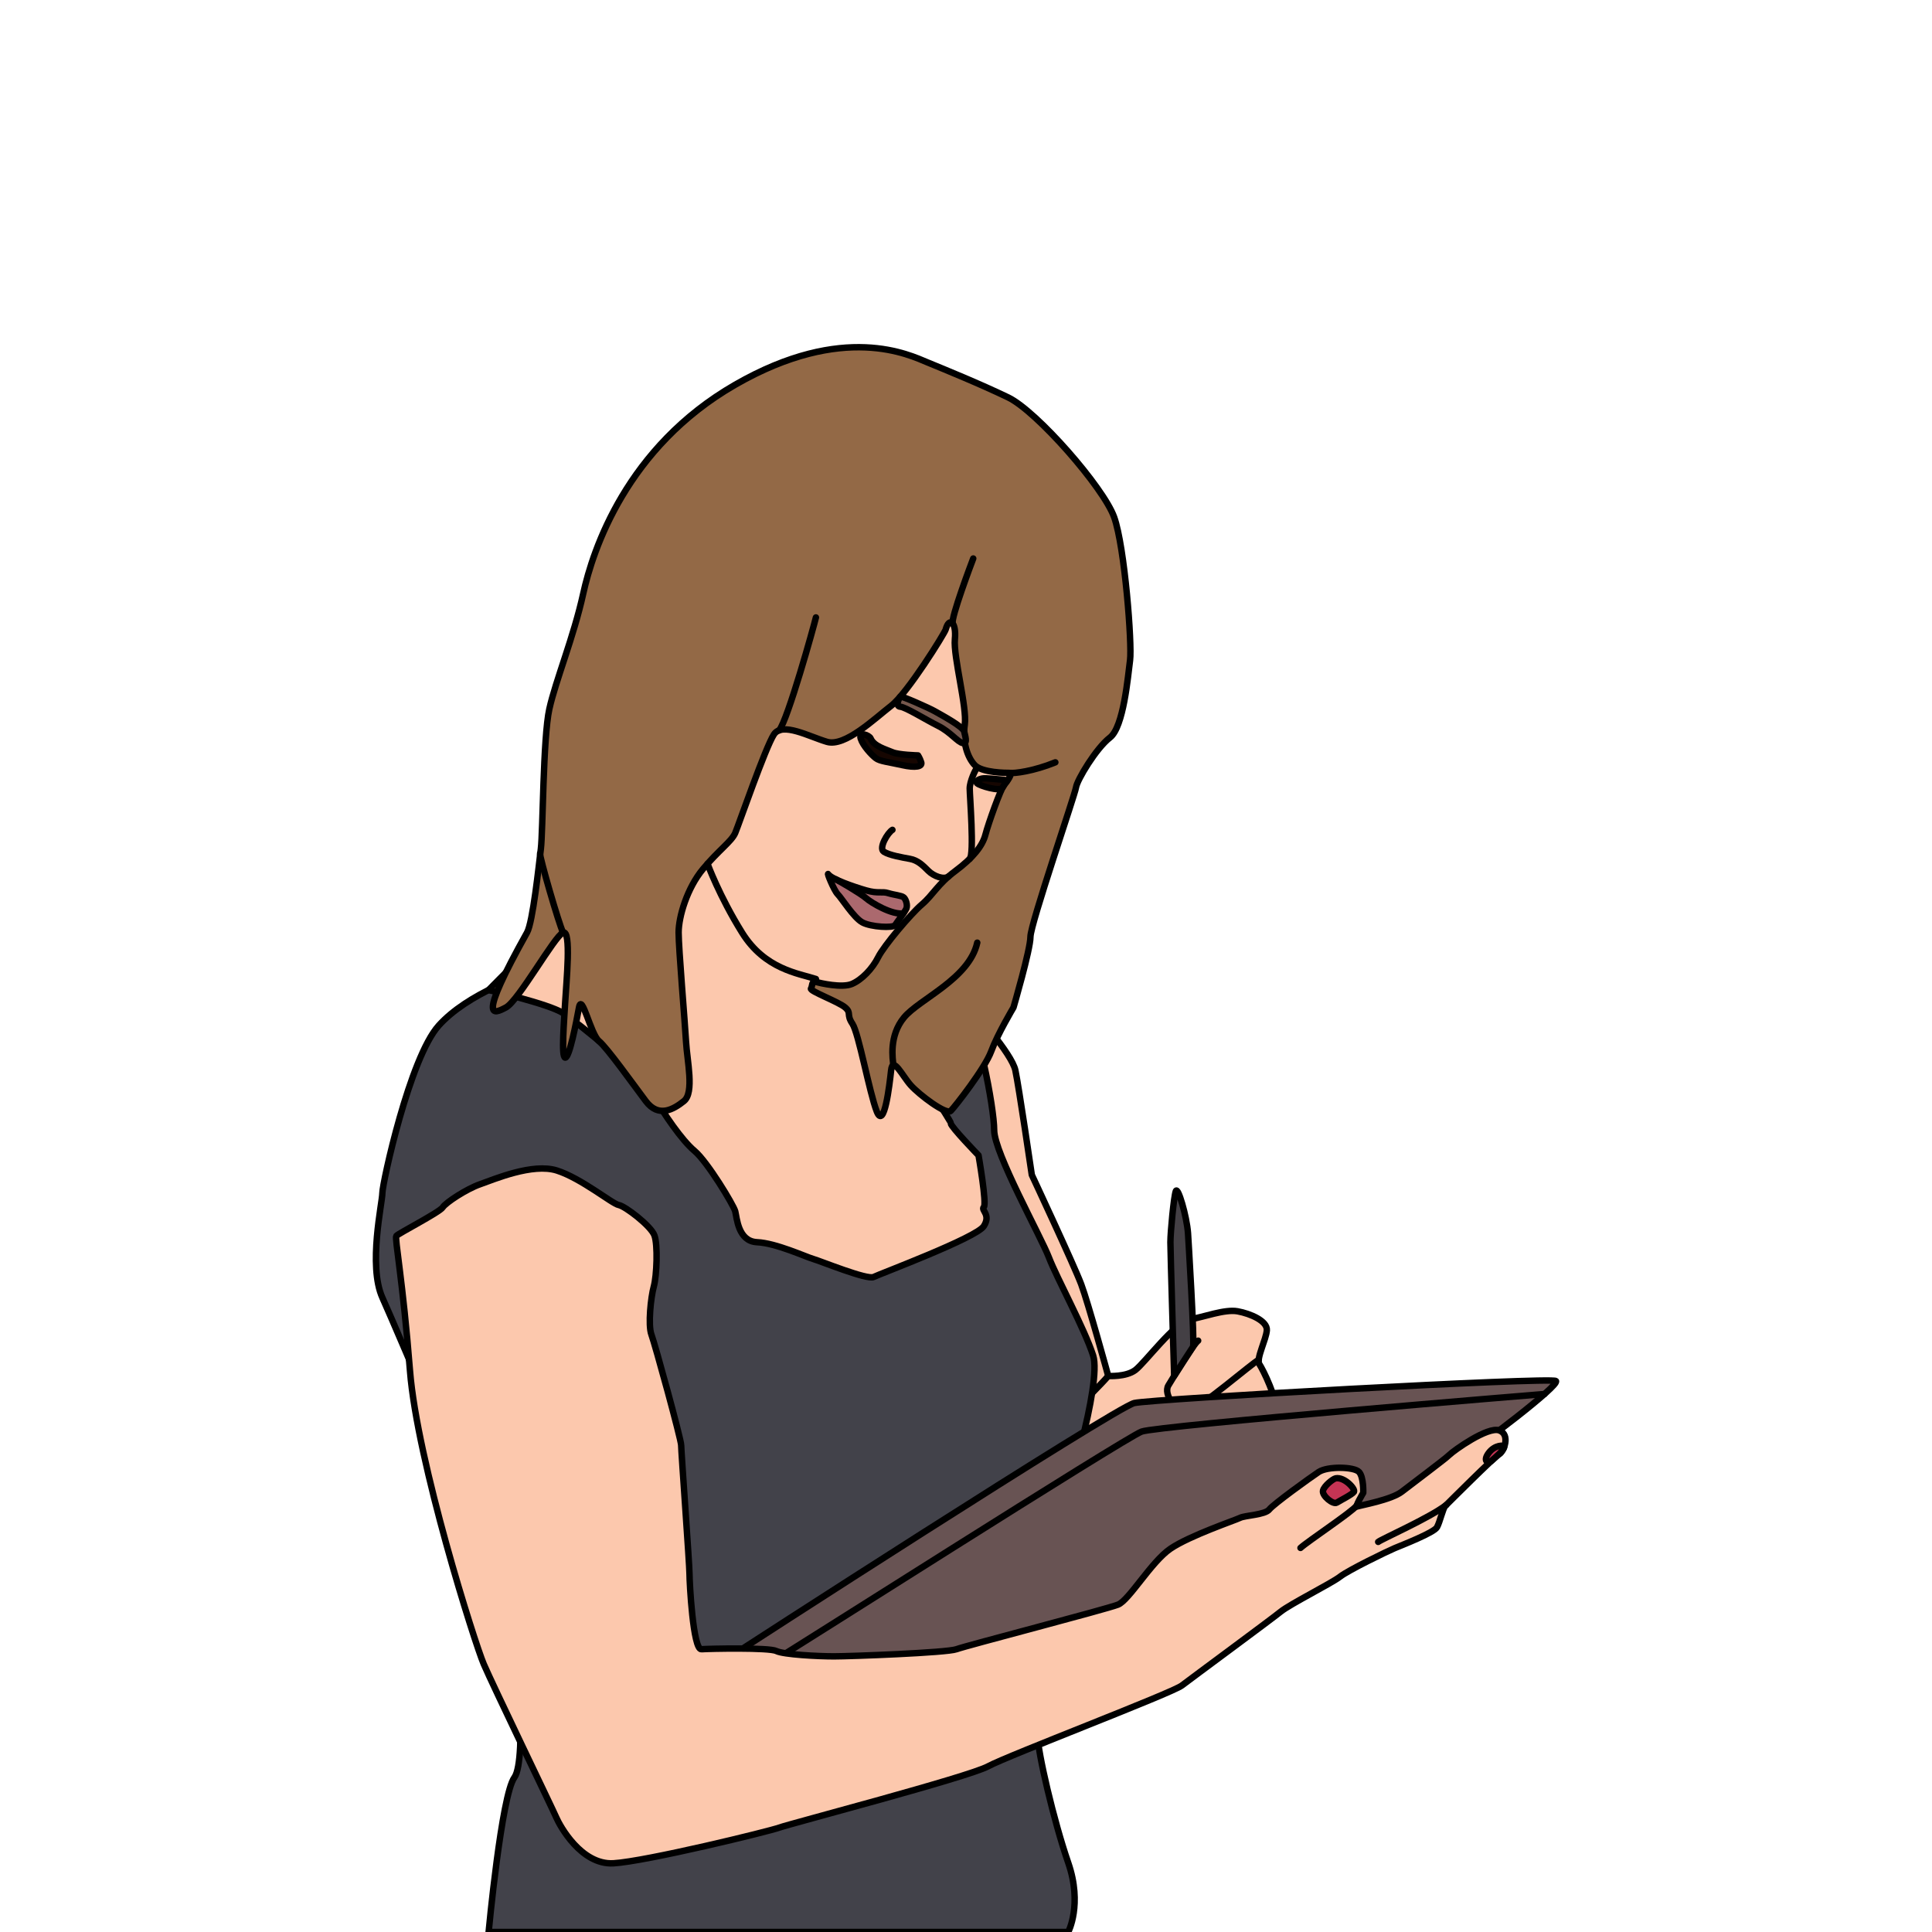 <?xml version="1.0" encoding="utf-8"?>
<!-- Generator: Adobe Illustrator 17.0.0, SVG Export Plug-In . SVG Version: 6.00 Build 0)  -->
<!DOCTYPE svg PUBLIC "-//W3C//DTD SVG 1.1//EN" "http://www.w3.org/Graphics/SVG/1.1/DTD/svg11.dtd">
<svg version="1.1" id="Layer_1" xmlns="http://www.w3.org/2000/svg" xmlns:xlink="http://www.w3.org/1999/xlink" x="0px" y="0px"
	 width="300px" height="300px" viewBox="0 0 300 300" enable-background="new 0 0 300 300" xml:space="preserve">
<path fill="#FCC8AD" stroke="#000000" stroke-linecap="round" stroke-linejoin="round" stroke-miterlimit="10" d="M150.358,156.506
	c0.765,0.285,6.756,7.122,7.304,9.678s2.556,16.252,2.556,16.252s6.574,14.061,7.669,16.982c1.096,2.922,4.2,14.243,4.2,14.243
	s2.739,0.183,4.2-0.913s6.209-7.487,8.4-7.852c2.191-0.365,5.478-1.643,7.487-1.278c2.009,0.365,4.628,1.504,4.538,2.934
	c-0.089,1.43-1.698,4.468-1.162,5.272c0.536,0.804,2.949,5.54,2.502,7.595c-0.447,2.055-4.468,5.629-9.382,7.595
	c-4.915,1.966-16.978,3.842-19.301,0.447s-7.863-14.654-8.757-17.692s-3.664-20.82-4.378-23.143
	c-0.715-2.323-4.647-16.71-5.451-18.586S147.698,155.516,150.358,156.506z"/>
<path fill="none" stroke="#000000" stroke-linecap="round" stroke-linejoin="round" stroke-miterlimit="10" d="M167.404,218.525
	c0,0,3.827-3.831,4.684-4.864"/>
<path fill="none" stroke="#000000" stroke-linecap="round" stroke-linejoin="round" stroke-miterlimit="10" d="M195.452,211.159
	c-0.893,0.383-9.193,7.632-10.979,7.947c-1.786,0.315-3.887-2.589-3.047-3.974c0.84-1.384,3.887-6.427,4.623-6.953"/>
<path fill="#444045" stroke="#000000" stroke-linecap="round" stroke-linejoin="round" stroke-miterlimit="10" d="M184.472,191.476
	c0.024,0.331,1.062,17.256,0.78,17.654c-0.281,0.398-2.927,4.526-2.927,4.526s-0.585-19.249-0.585-20.767s0.525-7.086,0.84-7.926
	C182.897,184.122,184.28,188.855,184.472,191.476z"/>
<path fill="#42424A" stroke="#000000" stroke-linecap="round" stroke-linejoin="round" stroke-miterlimit="10" d="M85.374,150
	c-4.167,1.302-12.75,4.25-17.25,9.25s-8.75,24.5-8.75,26s-2.25,11.25,0,16.25s17.5,40.75,19.25,46.5s3.25,25.25,1.25,28s-4,24-4,24
	h90c0,0,2.25-4.25,0-10.75s-4.75-17.25-4.75-19.75s1.75-34.25,3-34.75s6.994-20,5.622-24.25c-1.372-4.25-5.622-12-6.872-15.25
	s-8.5-16.25-8.5-19.75s-2.537-17-5.268-21.25c-2.732-4.25-12.982-12.25-20.982-11.75S89.905,148.585,85.374,150z"/>
<path fill="#685353" stroke="#000000" stroke-linecap="round" stroke-linejoin="round" stroke-miterlimit="10" d="M113.066,257.475
	c0.272-0.25,60.205-38.967,63.067-39.613c2.863-0.646,64.822-4.063,65.468-3.417c0.646,0.646-11.635,9.973-14.59,11.819
	c-2.955,1.847-15.236,11.358-18.468,12.466s-36.474,16.621-40.352,17.821C164.314,257.753,109.742,260.523,113.066,257.475z"/>
<path fill="none" stroke="#000000" stroke-linecap="round" stroke-linejoin="round" stroke-miterlimit="10" d="M239.834,216.462
	c0,0-60.035,4.909-62.56,5.833s-56.543,35.366-57.097,35.55"/>
<path fill="#FCC8AD" stroke="#000000" stroke-linecap="round" stroke-linejoin="round" stroke-miterlimit="10" d="M173.607,249.165
	c1.719-0.675,5.154-6.648,8.134-8.68c2.98-2.031,10.09-4.432,10.829-4.802s3.878-0.462,4.525-1.293s6.279-4.894,7.664-5.817
	s5.54-0.831,6.279,0c0.739,0.831,0.646,3.232,0.646,3.232s-1.385,2.308-0.923,2.124c0.462-0.185,5.263-1.016,6.925-2.308
	s6.741-5.079,7.387-5.725c0.646-0.646,5.94-4.43,7.725-3.785s0.708,3.323,0,3.692s-8.002,7.664-8.372,8.033
	s-0.831,2.478-1.293,3.317c-0.462,0.839-5.448,2.778-6.556,3.24c-1.108,0.462-7.202,3.417-8.495,4.432
	c-1.293,1.016-7.756,4.248-9.234,5.448c-1.477,1.2-13.758,10.25-15.328,11.45c-1.57,1.2-27.056,10.896-30.103,12.558
	c-3.047,1.662-30.933,8.957-32.411,9.511c-1.477,0.554-20.776,5.263-25.762,5.54c-4.986,0.277-8.31-5.817-8.865-7.11
	c-0.554-1.293-9.88-20.592-11.265-23.823c-1.385-3.232-10.342-31.487-11.45-45.523s-2.401-20.592-2.124-20.961
	s6.741-3.694,7.202-4.432s3.694-2.863,5.817-3.601c2.124-0.739,8.126-3.324,11.912-2.124c3.786,1.2,8.588,5.171,9.603,5.356
	s4.986,3.232,5.54,4.709c0.554,1.477,0.369,6.279-0.092,7.941c-0.462,1.662-0.923,6.002-0.369,7.479
	c0.554,1.477,4.617,16.252,4.617,17.175s1.293,18.56,1.293,19.945c0,1.385,0.554,11.819,1.847,11.727
	c1.293-0.092,10.527-0.277,11.635,0.277c1.108,0.554,6.464,0.831,8.957,0.831c2.493,0,17.544-0.554,19.022-1.108
	C150.002,255.536,171.726,249.904,173.607,249.165z"/>
<path fill="none" stroke="#000000" stroke-linecap="round" stroke-linejoin="round" stroke-miterlimit="10" d="M201.94,240.361
	c1.198-1.089,7.977-5.568,8.74-6.581"/>
<path fill="#C53454" stroke="#000000" stroke-linecap="round" stroke-linejoin="round" stroke-miterlimit="10" d="M207.398,229.556
	c-0.398,0.078-1.777,1.141-1.963,1.91c-0.186,0.769,1.565,2.228,2.149,1.857c0.584-0.371,2.361-1.247,2.653-1.671
	S208.751,229.291,207.398,229.556z"/>
<path fill="none" stroke="#000000" stroke-linecap="round" stroke-linejoin="round" stroke-miterlimit="10" d="M214.004,239.425
	c0.504-0.424,8.045-3.761,10.562-5.727"/>
<path fill="#C53454" stroke="#000000" stroke-linecap="round" stroke-linejoin="round" stroke-miterlimit="10" d="M233.574,224.655
	c0.004-0.289-1.451-0.325-2.406,0.949c-0.955,1.273-0.123,1.731,0.446,1.213C232.184,226.299,233.566,225.192,233.574,224.655z"/>
<path fill="#FCC8AD" stroke="#000000" stroke-linecap="round" stroke-linejoin="round" stroke-miterlimit="10" d="M91.39,138.23
	c-2.356,2.158-15.532,15.505-15.532,15.505s9.279,2.102,11.583,3.583c2.304,1.481,12.012,9.379,13.822,12.506
	c1.81,3.126,4.607,7.24,6.582,8.886c1.975,1.646,6.057,8.392,6.32,9.379c0.262,0.987,0.427,4.662,3.389,4.799
	c2.962,0.137,7.569,2.277,8.721,2.606c1.152,0.329,8.392,3.291,9.379,2.797c0.987-0.494,15.962-6.088,17.113-7.898
	c1.152-1.81-0.494-2.468,0-2.962c0.494-0.494-0.823-8.031-0.823-8.031s-4.335-4.475-4.307-4.968s-6.06-9.215-7.377-11.683
	c-1.316-2.468,5.43-19.808,6.253-20.271c0.823-0.463,10.202-9.019,13-15.272c2.797-6.253,3.456-12.012,2.962-20.898
	c-0.494-8.886-5.101-19.582-15.797-19.582s-30.771,14.151-30.771,14.151S95.77,134.217,91.39,138.23z"/>
<path fill="#936946" stroke="#000000" stroke-linecap="round" stroke-linejoin="round" stroke-miterlimit="10" d="M146.844,97.75
	c-0.155,0.573-5.915,9.873-8.47,11.848c-2.555,1.975-7.162,6.418-9.96,5.595c-2.797-0.823-6.931-3.126-8.238-1.152
	s-5.451,13.987-6.012,15.303s-2.535,2.633-5.003,5.595c-2.468,2.962-3.785,7.405-3.785,9.873c0,2.468,0.987,13.987,1.152,16.949
	c0.165,2.962,1.316,7.898-0.329,9.215s-3.949,2.633-5.924,0c-1.975-2.633-5.989-8.263-7.279-9.333
	c-1.291-1.07-2.649-7.558-3.088-5.202s-1.481,7.789-2.139,7.789c-0.658,0-0.165-5.759,0-8.721c0.165-2.962,0.98-11.19-0.333-10.696
	c-1.313,0.494-6.908,10.587-8.882,11.629c-1.975,1.042-4.494,2.289,3.28-11.629c0.915-1.638,1.821-10.367,2.15-13
	c0.329-2.633,0.329-17.278,1.316-21.721s3.785-11.19,5.266-17.936c1.481-6.747,6.716-22.708,23.598-32.417
	s27.084-4.607,29.882-3.456c2.797,1.152,8.063,3.291,12.506,5.43c4.443,2.139,14.81,13.987,16.455,18.594
	c1.646,4.607,2.797,19.746,2.468,22.215c-0.329,2.468-0.987,10.367-3.126,12.012s-5.101,6.582-5.266,7.734
	c-0.165,1.152-7.076,21.227-7.076,23.202s-2.633,10.97-2.633,10.97s-2.469,4.122-3.456,6.801c-0.987,2.679-5.602,8.565-6.281,9.254
	c-0.679,0.689-4.908-2.507-6.225-3.988s-2.789-4.607-3.04-2.304c-0.251,2.304-1.074,9.321-2.226,6.388
	c-1.152-2.932-2.797-12.147-3.785-13.628c-0.987-1.481-0.092-1.633-1.117-2.523s-5.571-2.554-5.315-2.939
	c0.256-0.384,0.053-1.217,0.763-1.025c0.71,0.192,4.04,0.96,5.576,0.32c1.537-0.64,3.202-2.369,4.098-4.162
	c0.896-1.793,5.059-6.723,6.787-8.196c1.729-1.473,2.433-3.138,5.187-5.187c2.753-2.049,4.226-3.906,4.674-5.635
	c0.448-1.729,2.369-7.108,2.881-7.684c0.512-0.576,1.409-1.921,0.896-1.921s-4.29,0-5.443-1.217
	c-1.153-1.217-1.921-3.65-1.537-6.275c0.384-2.625-1.793-10.565-1.537-13.255C148.535,96.578,147.394,95.721,146.844,97.75z"/>
<path fill="none" stroke="#000000" stroke-linecap="round" stroke-linejoin="round" stroke-miterlimit="10" d="M83.86,132.547
	c-0.101,0.482,2.913,10.923,3.577,12.265"/>
<path fill="none" stroke="#000000" stroke-linecap="round" stroke-linejoin="round" stroke-miterlimit="10" d="M126.695,95.875
	c-0.321,1.375-4.364,15.896-5.712,17.543"/>
<path fill="none" stroke="#000000" stroke-linecap="round" stroke-linejoin="round" stroke-miterlimit="10" d="M151.124,86.725
	c-0.25,0.65-3.504,9.263-3.189,10.099"/>
<path fill="none" stroke="#000000" stroke-linecap="round" stroke-linejoin="round" stroke-miterlimit="10" d="M156.795,120.014
	c0.703,0.111,3.703-0.264,7.078-1.639"/>
<path fill="none" stroke="#000000" stroke-linecap="round" stroke-linejoin="round" stroke-miterlimit="10" d="M138.727,165.392
	c-0.104-0.892-0.729-4.517,1.646-7.392s10.125-6,11.375-11.625"/>
<path fill="none" stroke="#000000" stroke-linecap="round" stroke-linejoin="round" stroke-miterlimit="10" d="M126.695,152.016
	c-2.746-0.885-7.931-1.508-11.472-7.204s-5.36-10.685-5.36-10.685"/>
<path fill="#76584D" stroke="#000000" stroke-linecap="round" stroke-linejoin="round" stroke-miterlimit="10" d="M149.723,113.607
	c0.091,0.502,0.617,1.925-0.204,1.784c-0.821-0.141-1.88-1.696-3.859-2.685s-5.016-2.897-5.864-2.967
	c-0.848-0.071-0.14-1.404,0-1.569s4.516,1.781,5.367,2.275C146.013,110.94,149.579,112.82,149.723,113.607z"/>
<path fill="#160601" stroke="#000000" stroke-linecap="round" stroke-linejoin="round" stroke-miterlimit="10" d="M135.204,114.684
	c-0.228-0.554-1.908-1.13-1.554,0c0.353,1.13,1.696,2.543,2.331,3.038s1.978,0.602,4.098,1.079c2.12,0.477,3.179,0.226,2.967-0.426
	s-0.495-1.077-0.495-1.077s-3.004-0.071-3.975-0.495S135.698,115.885,135.204,114.684z"/>
<path fill="none" stroke="#000000" stroke-linecap="round" stroke-linejoin="round" stroke-miterlimit="10" d="M151.749,119.204
	c-0.263,0.198-1.173,2.138-1.173,3.229s0.734,10.252,0,10.934"/>
<path fill="none" stroke="#000000" stroke-linecap="round" stroke-linejoin="round" stroke-miterlimit="10" d="M138.577,128.859
	c-0.732,0.424-2.187,2.849-1.338,3.395c0.849,0.546,2.849,0.891,4.062,1.112s2.001,1.009,2.849,1.858
	c0.849,0.849,2.451,1.441,3.165,0.855"/>
<path fill="#160601" stroke="#000000" stroke-linecap="round" stroke-linejoin="round" stroke-miterlimit="10" d="M152.819,120.856
	c-0.691,0.03-1.474,0.424-1.07,0.788s3.464,1.327,3.923,0.668c0.459-0.658,0.543-1.214,0.3-1.214
	C155.729,121.099,153.416,120.83,152.819,120.856z"/>
<path fill="#AB696E" stroke="#000000" stroke-linecap="round" stroke-linejoin="round" stroke-miterlimit="10" d="M128.63,135.77
	c-0.343-0.514,0.849,2.486,1.455,3.092s2.486,3.637,3.819,4.365s4.789,0.909,5.092,0.424c0.303-0.485,1.576-2.122,1.758-2.607
	s-0.061-1.394-0.424-1.697c-0.364-0.303-1.455-0.364-2.425-0.667c-0.97-0.303-1.512,0.121-3.424-0.424
	S129.115,136.497,128.63,135.77z"/>
<path fill="none" stroke="#000000" stroke-linecap="round" stroke-linejoin="round" stroke-miterlimit="10" d="M129.789,136.545
	c0.363,0.17,3.877,2.196,4.693,2.923c0.817,0.728,4.068,2.652,5.807,2.355"/>
</svg>

